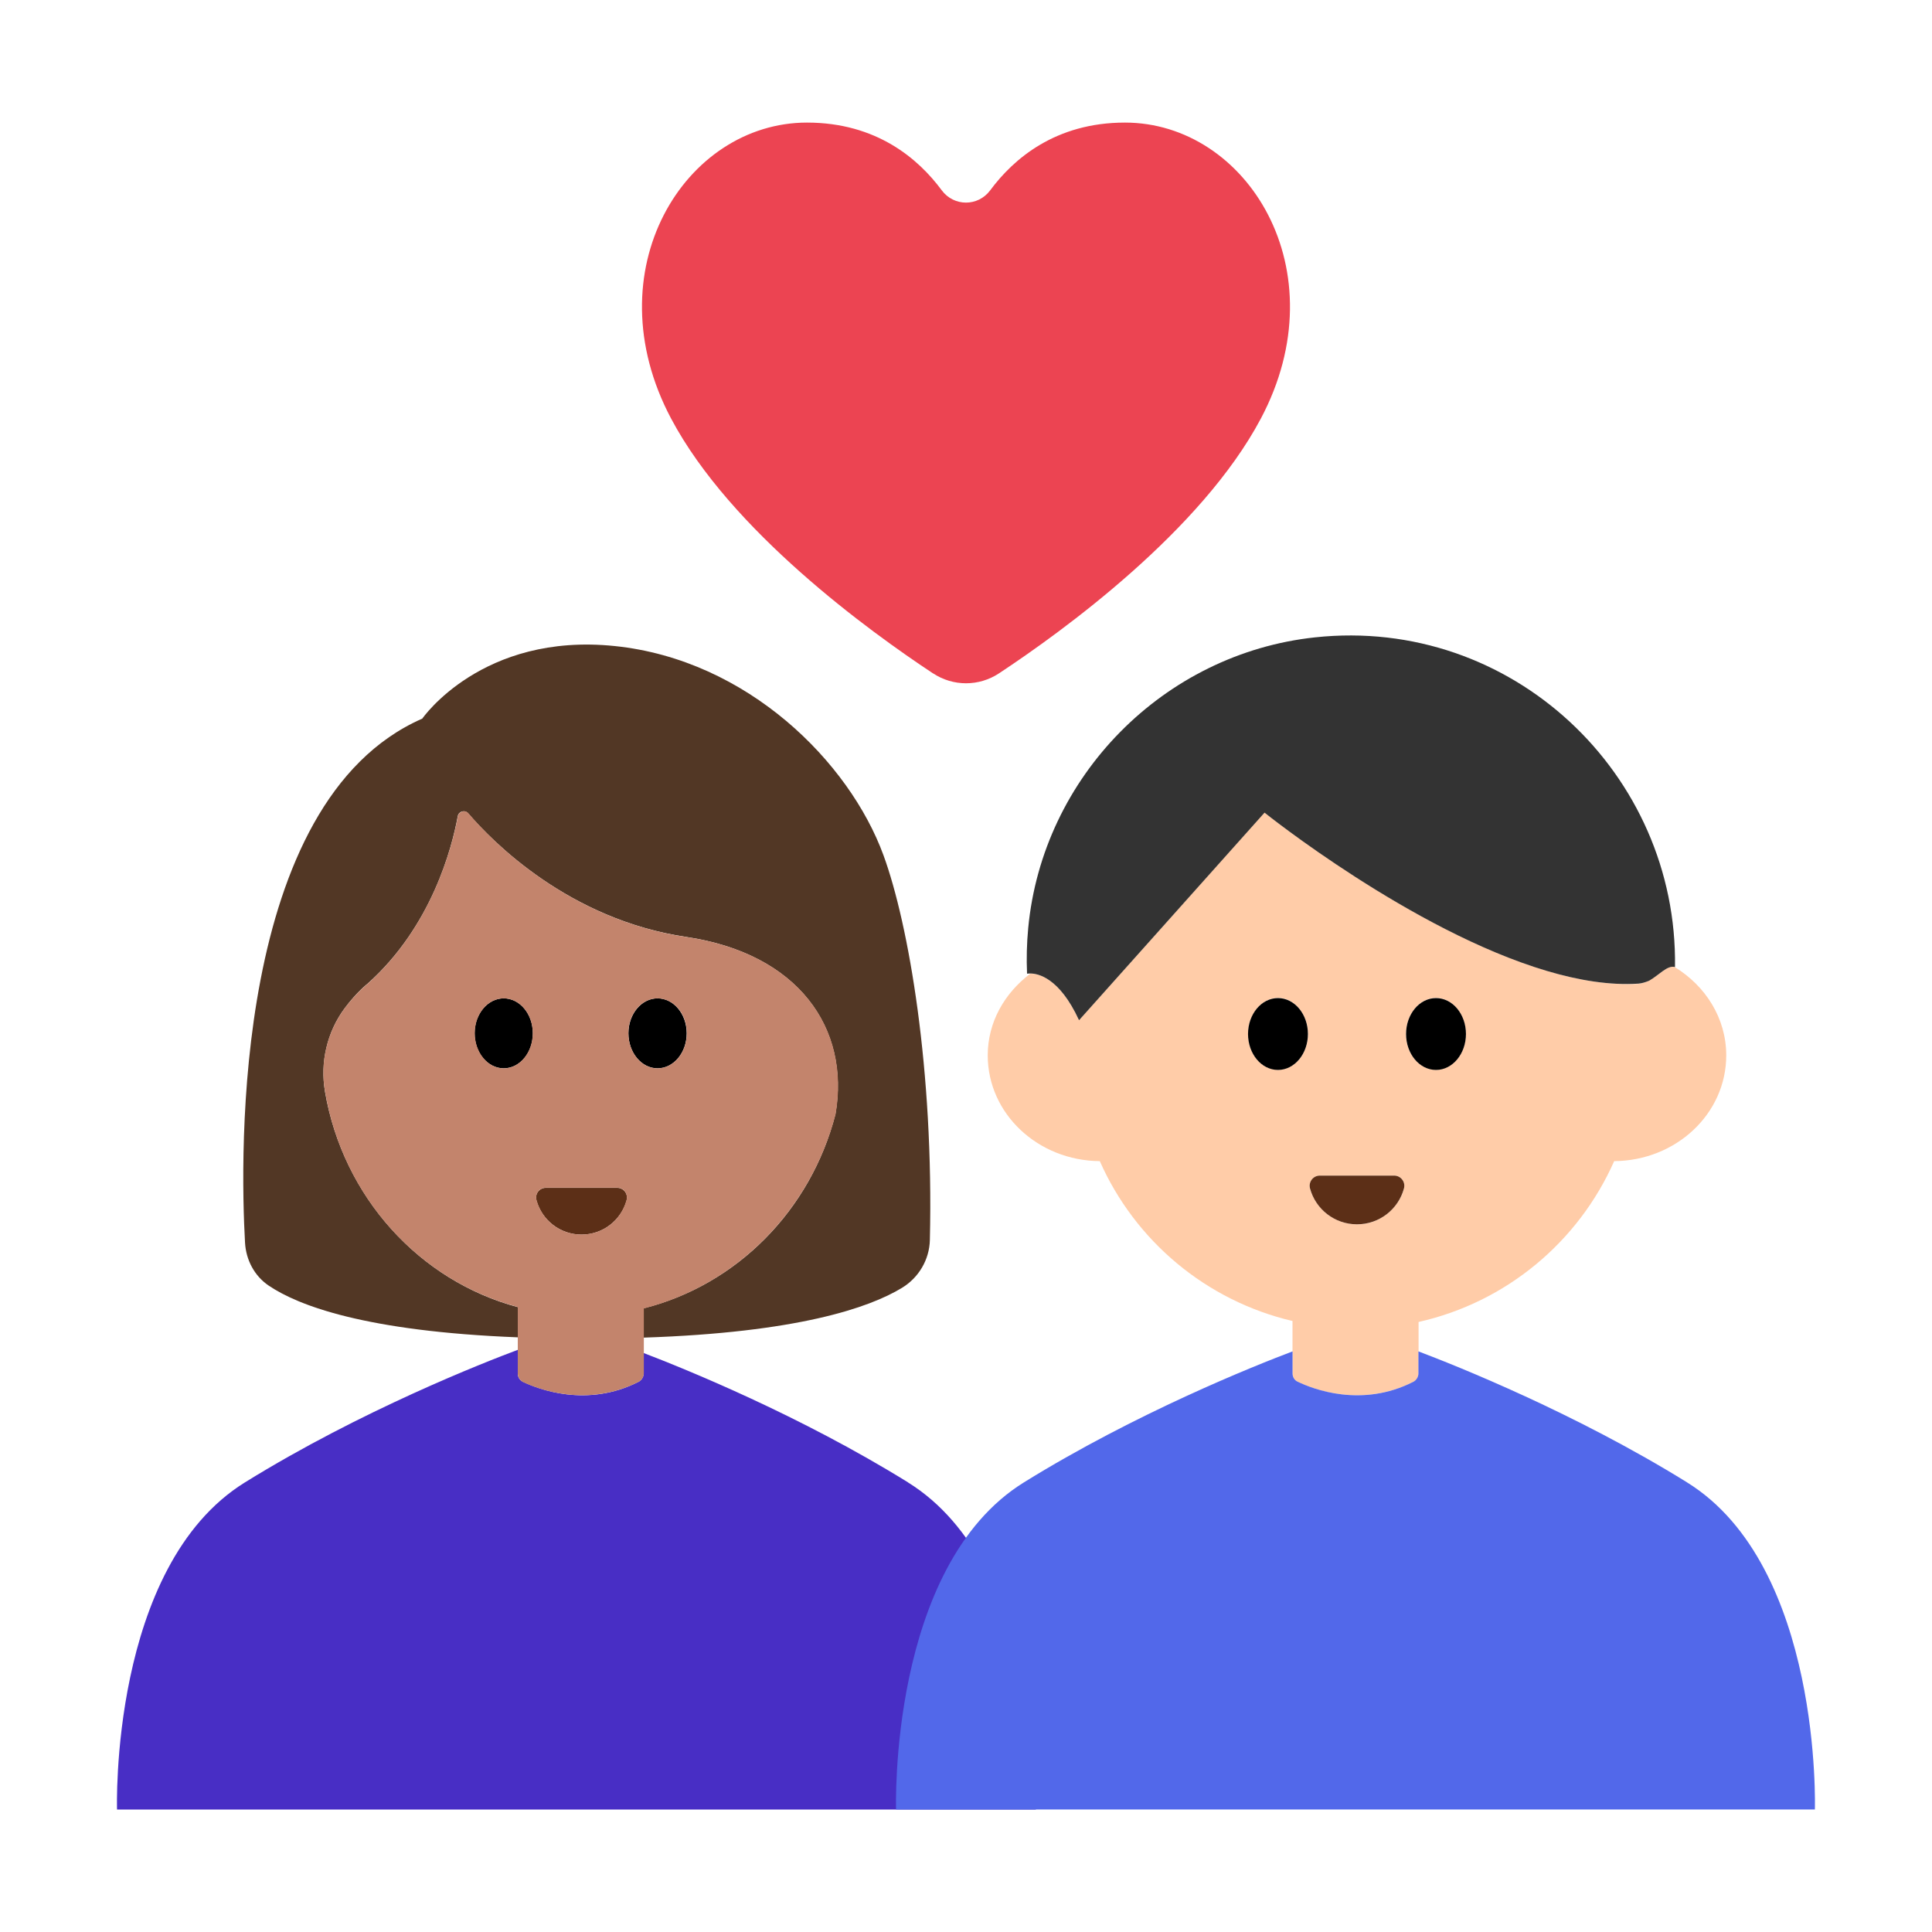 <?xml version="1.0" encoding="UTF-8"?><svg id="Layer_1" xmlns="http://www.w3.org/2000/svg" viewBox="0 0 40 40"><g><g><g><path d="m18.8,30.691c-2.232-1.383-4.597-2.343-5.474-2.678v.422c0,.072-.042.141-.106.174-1.069.544-2.077.151-2.396-.002-.065-.032-.104-.096-.104-.169v-.491c-.682.255-3.244,1.254-5.65,2.745-2.805,1.738-2.647,6.772-2.647,6.772h19.023s.158-5.034-2.647-6.772Z" fill="#482ec5"/><path d="m6.729,22.601c-.104-.606.041-1.234.408-1.728.25-.336.473-.507.473-.507,1.331-1.187,1.75-2.824,1.867-3.467.019-.104.149-.139.217-.059.506.589,2.085,2.197,4.513,2.558,2.312.344,3.398,1.88,3.089,3.673-.513,1.992-2.045,3.532-3.97,4.016v.607c3.176-.105,4.666-.616,5.346-1.029.35-.212.571-.586.58-.995.082-3.508-.437-6.536-.962-7.967-.704-1.92-2.807-4.041-5.56-4.327-2.753-.286-3.987,1.502-3.987,1.502-3.931,1.723-3.771,9.058-3.67,10.85.02.357.194.689.49.889.608.411,2,.947,5.158,1.071v-.625c-2.036-.545-3.617-2.277-3.993-4.463Z" fill="#523725"/><path d="m10.429,20.67c-.333,0-.603.324-.603.724s.27.724.603.724.603-.324.603-.724-.27-.724-.603-.724Z"/><path d="m13.614,20.67c-.333,0-.603.324-.603.724s.27.724.603.724.603-.324.603-.724-.27-.724-.603-.724Z"/><path d="m12.78,24.593h-1.481c-.134,0-.229.128-.193.257.113.41.488.711.934.711s.821-.301.934-.711c.035-.129-.06-.257-.193-.257Z" fill="#5c2f17"/><path d="m14.21,19.4c-2.43-.36-4.01-1.97-4.51-2.56-.07-.08-.2-.04-.22.06-.12.64-.54,2.28-1.87,3.47,0,0-.22.17-.47.5-.37.5-.52,1.13-.41,1.73.37,2.19,1.96,3.92,3.99,4.46v1.38c0,.07.04.13.1.17.32.15,1.33.54,2.4,0,.06-.03.11-.1.11-.18v-1.34c1.92-.49,3.45-2.03,3.97-4.02.31-1.79-.78-3.33-3.09-3.67Zm-2.91,5.19h1.48c.13,0,.23.13.19.26-.11.41-.48.71-.93.71s-.82-.3-.93-.71c-.04-.13.06-.26.19-.26Zm-.87-2.47c-.33,0-.6-.33-.6-.73s.27-.72.6-.72.6.32.6.72-.27.73-.6.73Zm3.18,0c-.33,0-.6-.33-.6-.73s.27-.72.6-.72c.34,0,.61.32.61.72s-.27.73-.61.73Z" fill="#c3846c"/></g><g><path d="m34.67,20.02c-.15-.04-.32.17-.53.28-.07.04-.15.06-.22.07-.59.03-1.23-.07-1.89-.27-2.8-.83-5.85-3.28-5.85-3.28l-2.65,2.97-1.19,1.33c-.41-.88-.85-.97-1.01-.96-.53.4-.88,1-.88,1.69,0,1.21,1.04,2.18,2.32,2.19.73,1.65,2.2,2.89,3.99,3.31v1.09c0,.07.04.13.11.17.31.15,1.32.54,2.39,0,.07-.03.11-.1.11-.18v-1.06c1.82-.41,3.31-1.66,4.05-3.33,1.28-.01,2.32-.98,2.32-2.19,0-.77-.43-1.44-1.07-1.83Zm-7.35,4.32h1.55c.14,0,.23.13.2.27-.12.42-.51.74-.97.74-.47,0-.86-.32-.98-.74-.03-.14.07-.27.2-.27Zm-.86-2.19c-.34,0-.62-.33-.62-.74s.28-.75.62-.75.62.34.62.75-.28.74-.62.74Zm3.27,0c-.34,0-.62-.33-.62-.74s.28-.75.62-.75.62.34.62.75-.28.74-.62.74Z" fill="#ffcca8"/><path d="m22.34,21.123l1.189-1.33,2.652-2.968s3.05,2.448,5.845,3.277c.66.196,1.307.302,1.895.263.068-.005.146-.028.223-.061.203-.114.373-.322.529-.284.002,0,.004,0,.006,0,.059-3.998-3.381-7.262-7.454-6.824-3.133.336-5.641,2.882-5.937,6.019-.03.319-.038.634-.024.944,0,0,.027-.004.065-.004.159,0,.602.081,1.011.967Z" fill="#333"/><ellipse cx="26.459" cy="21.408" rx=".62" ry=".744"/><path d="m29.731,22.152c.342,0,.62-.333.62-.744s-.277-.744-.62-.744-.62.333-.62.744.277.744.62.744Z"/><path d="m28.095,25.348c.464,0,.855-.313.972-.74.037-.134-.062-.268-.201-.268h-1.542c-.139,0-.238.134-.201.268.117.427.508.74.972.74Z" fill="#5c2f17"/><path d="m34.929,30.691c-2.311-1.432-4.766-2.411-5.562-2.712v.456c0,.072-.042.141-.106.174-1.069.544-2.077.151-2.396-.003-.065-.031-.104-.096-.104-.169v-.458c-.796.301-3.251,1.28-5.562,2.712-2.805,1.738-2.647,6.772-2.647,6.772h19.023s.158-5.034-2.647-6.772Z" fill="#5268ea"/></g></g><path d="m19.318,13.941c.415.274.95.274,1.365,0,1.317-.87,4.186-2.948,5.421-5.274,1.629-3.069-.284-6.129-2.813-6.129-1.442,0-2.309.753-2.789,1.401-.253.341-.752.341-1.005,0-.479-.648-1.347-1.401-2.789-1.401-2.528,0-4.442,3.061-2.813,6.129,1.235,2.326,4.105,4.404,5.421,5.274Z" fill="#ec4452"/></g><rect width="40" height="40" fill="none"/></svg>